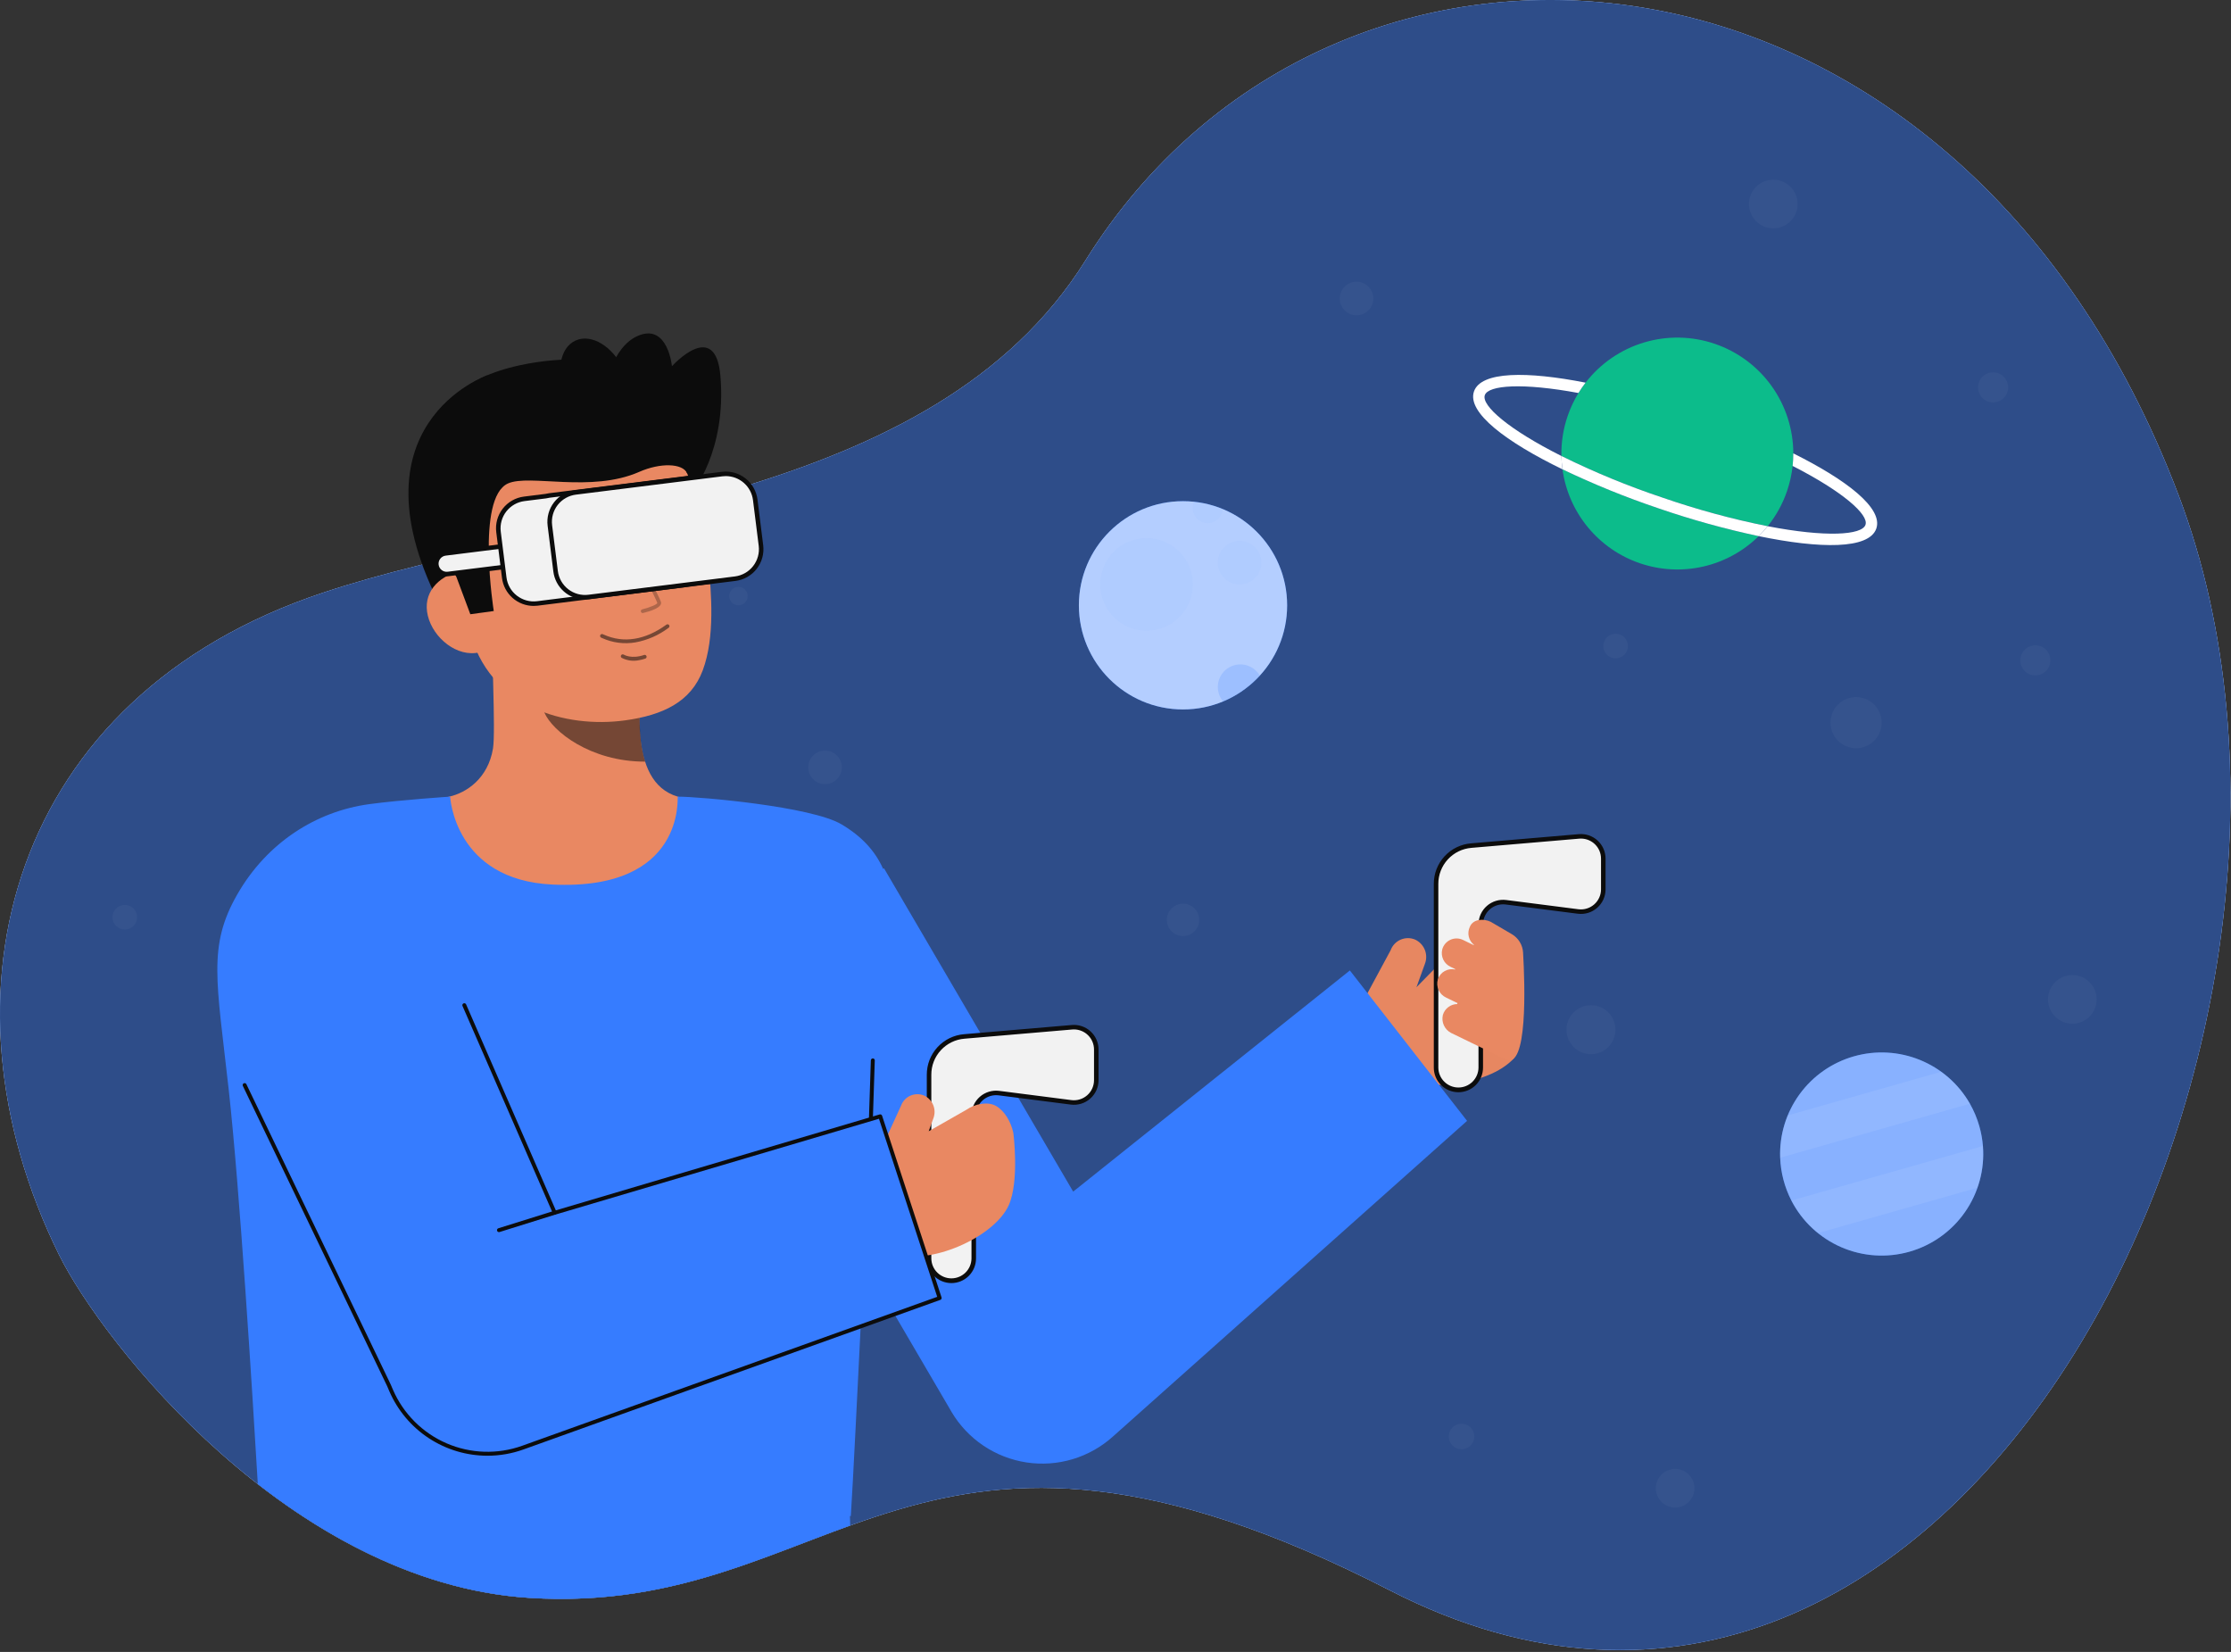 <svg width="986" height="730" viewBox="0 0 986 730" fill="none" xmlns="http://www.w3.org/2000/svg">
<rect x="0" y="0" width="986" height="730" fill="#333333" stroke="none"/>
<g clip-path="url(#clip0_228_11850)">
<path d="M26.041 554.4C-30.924 438.935 4.51 307.928 142.794 261.912C249.048 226.553 412.005 223.591 479.814 114.974C589.731 -61.095 864.266 -41.407 962.871 218.938C1052.59 455.831 866.249 832.265 614.228 702.78C404.216 594.88 370.428 714.831 233.893 706.107C128.6 699.379 45.258 593.352 26.041 554.4Z" fill="#F3F5FD"/>
<path d="M26.041 554.4C-30.924 438.935 4.51 307.928 142.794 261.912C249.048 226.553 412.005 223.591 479.814 114.974C589.731 -61.095 864.266 -41.407 962.871 218.938C1052.59 455.831 866.249 832.265 614.228 702.78C404.216 594.88 370.428 714.831 233.893 706.107C128.6 699.379 45.258 593.352 26.041 554.4Z" fill="#367CFF"/>
<g opacity="0.75">
<path opacity="0.75" d="M26.041 554.4C-30.924 438.935 4.51 307.928 142.794 261.912C249.048 226.553 412.005 223.591 479.814 114.974C589.731 -61.095 864.266 -41.407 962.871 218.938C1052.59 455.831 866.249 832.265 614.228 702.78C404.216 594.88 370.428 714.831 233.893 706.107C128.6 699.379 45.258 593.352 26.041 554.4Z" fill="#292A2E"/>
</g>
<g opacity="0.18">
<path opacity="0.18" d="M326.365 267.494C328.622 267.494 330.452 265.664 330.452 263.407C330.452 261.15 328.622 259.32 326.365 259.32C324.108 259.32 322.278 261.15 322.278 263.407C322.278 265.664 324.108 267.494 326.365 267.494Z" fill="white"/>
<path opacity="0.18" d="M364.627 346.533C368.731 346.533 372.057 343.206 372.057 339.103C372.057 334.999 368.731 331.673 364.627 331.673C360.524 331.673 357.197 334.999 357.197 339.103C357.197 343.206 360.524 346.533 364.627 346.533Z" fill="white"/>
<path opacity="0.18" d="M599.522 139.336C603.626 139.336 606.952 136.01 606.952 131.906C606.952 127.803 603.626 124.476 599.522 124.476C595.419 124.476 592.092 127.803 592.092 131.906C592.092 136.01 595.419 139.336 599.522 139.336Z" fill="white"/>
<path opacity="0.18" d="M364 553.273C366.125 553.273 367.847 551.551 367.847 549.426C367.847 547.302 366.125 545.579 364 545.579C361.875 545.579 360.153 547.302 360.153 549.426C360.153 551.551 361.875 553.273 364 553.273Z" fill="white"/>
<path opacity="0.18" d="M703.133 465.862C709.113 465.862 713.96 461.015 713.96 455.035C713.96 449.055 709.113 444.208 703.133 444.208C697.154 444.208 692.306 449.055 692.306 455.035C692.306 461.015 697.154 465.862 703.133 465.862Z" fill="white"/>
<path opacity="0.18" d="M320.336 651.355C323.666 651.355 326.365 648.656 326.365 645.326C326.365 641.996 323.666 639.297 320.336 639.297C317.006 639.297 314.307 641.996 314.307 645.326C314.307 648.656 317.006 651.355 320.336 651.355Z" fill="white"/>
<path opacity="0.18" d="M783.716 100.908C789.656 100.908 794.471 96.093 794.471 90.153C794.471 84.213 789.656 79.398 783.716 79.398C777.776 79.398 772.961 84.213 772.961 90.153C772.961 96.093 777.776 100.908 783.716 100.908Z" fill="white"/>
<path opacity="0.18" d="M714.03 290.933C717.039 290.933 719.478 288.494 719.478 285.485C719.478 282.476 717.039 280.037 714.03 280.037C711.021 280.037 708.582 282.476 708.582 285.485C708.582 288.494 711.021 290.933 714.03 290.933Z" fill="white"/>
<path opacity="0.18" d="M55.152 410.784C58.161 410.784 60.6 408.345 60.6 405.336C60.6 402.327 58.161 399.888 55.152 399.888C52.143 399.888 49.704 402.327 49.704 405.336C49.704 408.345 52.143 410.784 55.152 410.784Z" fill="white"/>
<path opacity="0.18" d="M522.836 413.651C526.79 413.651 529.995 410.446 529.995 406.492C529.995 402.538 526.79 399.333 522.836 399.333C518.882 399.333 515.677 402.538 515.677 406.492C515.677 410.446 518.882 413.651 522.836 413.651Z" fill="white"/>
<path opacity="0.18" d="M448.682 615.161C451.652 615.161 454.059 612.753 454.059 609.784C454.059 606.814 451.652 604.407 448.682 604.407C445.713 604.407 443.305 606.814 443.305 609.784C443.305 612.753 445.713 615.161 448.682 615.161Z" fill="white"/>
<path opacity="0.18" d="M820.299 330.658C826.546 330.658 831.61 325.594 831.61 319.347C831.61 313.1 826.546 308.036 820.299 308.036C814.052 308.036 808.988 313.1 808.988 319.347C808.988 325.594 814.052 330.658 820.299 330.658Z" fill="white"/>
<path opacity="0.18" d="M880.852 177.842C884.527 177.842 887.506 174.863 887.506 171.188C887.506 167.513 884.527 164.534 880.852 164.534C877.177 164.534 874.198 167.513 874.198 171.188C874.198 174.863 877.177 177.842 880.852 177.842Z" fill="white"/>
<path opacity="0.18" d="M508.443 554.204C512.438 554.204 515.676 550.966 515.676 546.971C515.676 542.976 512.438 539.738 508.443 539.738C504.448 539.738 501.21 542.976 501.21 546.971C501.21 550.966 504.448 554.204 508.443 554.204Z" fill="white"/>
<path opacity="0.18" d="M740.337 666.208C745.056 666.208 748.882 662.382 748.882 657.663C748.882 652.944 745.056 649.118 740.337 649.118C735.618 649.118 731.792 652.944 731.792 657.663C731.792 662.382 735.618 666.208 740.337 666.208Z" fill="white"/>
<path opacity="0.18" d="M915.876 452.396C921.816 452.396 926.631 447.581 926.631 441.641C926.631 435.701 921.816 430.886 915.876 430.886C909.936 430.886 905.121 435.701 905.121 441.641C905.121 447.581 909.936 452.396 915.876 452.396Z" fill="white"/>
<path opacity="0.18" d="M899.533 298.472C903.208 298.472 906.187 295.493 906.187 291.818C906.187 288.143 903.208 285.164 899.533 285.164C895.858 285.164 892.879 288.143 892.879 291.818C892.879 295.493 895.858 298.472 899.533 298.472Z" fill="white"/>
<path opacity="0.18" d="M645.932 640.455C649.055 640.455 651.587 637.923 651.587 634.8C651.587 631.677 649.055 629.145 645.932 629.145C642.809 629.145 640.277 631.677 640.277 634.8C640.277 637.923 642.809 640.455 645.932 640.455Z" fill="white"/>
</g>
<path d="M733.06 224.668C747.535 229.645 762.298 233.739 777.269 236.926C770.495 243.595 762 248.249 752.733 250.367C743.466 252.486 733.793 251.985 724.794 248.921C715.796 245.857 707.827 240.35 701.778 233.017C695.729 225.684 691.839 216.813 690.543 207.396C704.352 214.009 718.551 219.777 733.06 224.668Z" fill="#0CBC8B"/>
<path d="M789.812 216.938C787.892 222.601 784.989 227.882 781.237 232.538C765.453 229.374 749.903 225.142 734.692 219.872C719.422 214.764 704.516 208.626 690.077 201.5C689.946 195.521 690.869 189.566 692.804 183.907C694.023 180.327 695.632 176.892 697.604 173.665C698.568 172.084 699.618 170.557 700.752 169.093C707.288 160.639 716.303 154.44 726.536 151.361C736.769 148.283 747.708 148.48 757.824 151.924C767.939 155.368 776.725 161.888 782.953 170.571C789.181 179.255 792.54 189.667 792.559 200.353C792.562 202.205 792.462 204.055 792.259 205.896C791.852 209.656 791.032 213.359 789.812 216.938Z" fill="#0CBC8B"/>
<path d="M829.25 233.549C826.092 242.824 804.38 242.533 777.269 236.926C778.679 235.545 780.004 234.08 781.237 232.54C806.946 237.509 822.898 236.495 824.457 231.917C825.979 227.447 814.562 217.301 792.257 205.897C792.46 204.056 792.56 202.206 792.557 200.354C816.157 212.107 832.306 224.573 829.25 233.549Z" fill="white"/>
<path d="M781.237 232.54C780.004 234.08 778.679 235.545 777.269 236.926C762.298 233.739 747.535 229.645 733.06 224.668C718.551 219.778 704.353 214.012 690.543 207.4C690.27 205.446 690.114 203.477 690.077 201.505C704.516 208.631 719.422 214.769 734.692 219.878C749.903 225.147 765.454 229.377 781.237 232.54Z" fill="white"/>
<path d="M690.543 207.4C665.643 195.3 648.266 182.28 651.424 173.005C654.48 164.029 674.893 164.012 700.75 169.098C699.616 170.562 698.566 172.089 697.602 173.67C672.975 169.096 657.739 170.17 656.217 174.637C654.659 179.215 666.689 189.757 690.077 201.505C690.114 203.478 690.27 205.446 690.543 207.4Z" fill="white"/>
<path d="M522.836 313.513C548.251 313.513 568.855 292.91 568.855 267.494C568.855 242.078 548.251 221.475 522.836 221.475C497.42 221.475 476.817 242.078 476.817 267.494C476.817 292.91 497.42 313.513 522.836 313.513Z" fill="#367CFF"/>
<g opacity="0.79">
<path opacity="0.79" d="M522.836 313.513C548.251 313.513 568.855 292.91 568.855 267.494C568.855 242.078 548.251 221.475 522.836 221.475C497.42 221.475 476.817 242.078 476.817 267.494C476.817 292.91 497.42 313.513 522.836 313.513Z" fill="white"/>
</g>
<g opacity="0.18">
<path opacity="0.18" d="M547.845 258.251C553.153 258.251 557.457 253.947 557.457 248.639C557.457 243.33 553.153 239.027 547.845 239.027C542.536 239.027 538.233 243.33 538.233 248.639C538.233 253.947 542.536 258.251 547.845 258.251Z" fill="#367CFF"/>
</g>
<g opacity="0.18">
<path opacity="0.18" d="M540.346 224.93C540.292 225.902 540.024 226.85 539.561 227.705C539.097 228.561 538.45 229.303 537.665 229.879C536.881 230.455 535.978 230.849 535.023 231.035C534.068 231.22 533.083 231.192 532.14 230.952C531.197 230.712 530.319 230.265 529.569 229.646C528.819 229.026 528.216 228.247 527.802 227.366C527.389 226.485 527.176 225.524 527.178 224.551C527.18 223.578 527.398 222.617 527.816 221.738C532.123 222.2 536.343 223.275 540.346 224.93Z" fill="#367CFF"/>
</g>
<g opacity="0.18">
<path opacity="0.18" d="M506.723 278.703C518.017 278.703 527.173 269.547 527.173 258.253C527.173 246.959 518.017 237.803 506.723 237.803C495.429 237.803 486.273 246.959 486.273 258.253C486.273 269.547 495.429 278.703 506.723 278.703Z" fill="#367CFF"/>
</g>
<path opacity="0.18" d="M556.78 298.565C552.276 303.51 546.739 307.402 540.561 309.965C539.672 308.91 539.013 307.681 538.625 306.357C538.237 305.034 538.128 303.643 538.306 302.275C538.484 300.907 538.944 299.591 539.658 298.41C540.371 297.23 541.323 296.21 542.451 295.417C543.58 294.624 544.861 294.074 546.214 293.802C547.566 293.531 548.961 293.543 550.308 293.839C551.655 294.135 552.927 294.708 554.041 295.522C555.155 296.335 556.088 297.372 556.78 298.565Z" fill="#367CFF"/>
<path d="M874.781 497.684C875.596 500.546 876.126 503.48 876.364 506.446C877.176 516.782 874.386 527.08 868.467 535.592C862.548 544.104 853.865 550.305 843.893 553.142C833.921 555.979 823.275 555.276 813.762 551.154C804.249 547.032 796.456 539.745 791.706 530.529C788.692 524.655 786.999 518.192 786.746 511.595C786.387 501.56 789.402 491.695 795.309 483.576C801.216 475.456 809.674 469.551 819.332 466.803C828.99 464.056 839.29 464.625 848.586 468.42C857.883 472.215 865.639 479.016 870.615 487.737C872.397 490.874 873.796 494.213 874.781 497.684Z" fill="#367CFF"/>
<g opacity="0.64">
<path opacity="0.64" d="M874.781 497.684C875.596 500.546 876.126 503.48 876.364 506.446C877.176 516.782 874.386 527.08 868.467 535.592C862.548 544.104 853.865 550.305 843.893 553.142C833.921 555.979 823.275 555.276 813.762 551.154C804.249 547.032 796.456 539.745 791.706 530.529C788.692 524.655 786.999 518.192 786.746 511.595C786.387 501.56 789.402 491.695 795.309 483.576C801.216 475.456 809.674 469.551 819.332 466.803C828.99 464.056 839.29 464.625 848.586 468.42C857.883 472.215 865.639 479.016 870.615 487.737C872.397 490.874 873.796 494.213 874.781 497.684Z" fill="white"/>
</g>
<g opacity="0.28">
<path opacity="0.28" d="M870.615 487.737L786.746 511.6C786.507 505.205 787.65 498.833 790.097 492.919L857.933 473.619C863.126 477.359 867.452 482.174 870.615 487.737Z" fill="white"/>
</g>
<g opacity="0.28">
<path opacity="0.28" d="M876.364 506.446C876.859 512.684 876.04 518.957 873.958 524.859L803.443 544.919C798.567 540.996 794.569 536.094 791.706 530.529L876.364 506.446Z" fill="white"/>
</g>
<path d="M311.712 355.136C311.419 355.098 308.172 408.98 245.576 404.282C202.241 401.036 186.79 355.06 185.797 355.06C190.47 354.067 196.244 352.56 198.538 352.043C206.162 350.325 215.679 344.034 217.878 330.782C219.146 323.145 216.996 284.071 217.657 276.344L284.176 291.191C283.246 307.511 276.741 345.346 299.541 352.042C303.335 353.15 307.421 354.168 311.712 355.136Z" fill="#E98862"/>
<path opacity="0.52" d="M285.108 336.58C284.067 333.222 283.396 329.76 283.108 326.256C282.377 318.26 282.523 310.208 283.543 302.244C270.023 300.419 257.286 294.839 246.779 286.137C245.544 290.699 238.751 310.631 240.632 314.966C244.186 323.161 260.892 336.58 285.108 336.58Z" fill="#0C0C0C"/>
<path d="M305.915 217.554C305.915 217.554 321.201 199.336 318.39 166.142C316.214 140.442 296.969 161.842 296.969 161.842C296.969 161.842 295.222 143.352 282.569 148.142C269.916 152.932 266.921 173.463 266.921 173.463" fill="#0C0C0C"/>
<path d="M215.474 165.786C215.474 165.786 152.21 187.663 195.88 270.163L201.708 269.227L213.538 267.327" fill="#0C0C0C"/>
<path d="M276.276 318.335C250.176 321.926 215.847 312.809 207.419 278.196L199.814 246.964C191.386 212.35 202.733 179.864 235.324 171.928C267.914 163.992 299.106 186.121 307.534 220.734L310.901 234.561C311.974 239.328 312.721 244.163 313.137 249.033C314.331 261.894 316.096 281.459 310.58 296.238C305.372 310.19 292.952 316.042 276.276 318.335Z" fill="#E98862"/>
<path opacity="0.52" d="M280.841 283.874C286.174 282.898 291.202 280.683 295.522 277.408C295.703 277.275 295.825 277.076 295.859 276.854C295.894 276.632 295.839 276.405 295.706 276.224C295.573 276.042 295.374 275.921 295.152 275.887C294.93 275.852 294.703 275.907 294.522 276.04C285.16 282.855 275.585 284.375 266.834 280.44C266.656 280.355 266.474 280.28 266.289 280.214C266.075 280.153 265.847 280.179 265.652 280.285C265.457 280.392 265.312 280.571 265.247 280.783C265.183 280.996 265.205 281.225 265.308 281.422C265.411 281.618 265.587 281.767 265.798 281.835C265.866 281.859 265.98 281.912 266.139 281.984C270.742 284.063 275.861 284.721 280.841 283.874Z" fill="#0C0C0C"/>
<path opacity="0.52" d="M282.394 291.751C283.361 291.59 284.313 291.347 285.238 291.025C285.441 290.944 285.604 290.789 285.695 290.591C285.786 290.393 285.798 290.167 285.727 289.961C285.656 289.755 285.508 289.585 285.314 289.485C285.121 289.385 284.896 289.363 284.687 289.425C279.114 291.347 275.787 289.357 275.646 289.271C275.456 289.16 275.231 289.128 275.017 289.18C274.804 289.233 274.62 289.366 274.503 289.553C274.386 289.739 274.346 289.963 274.392 290.178C274.437 290.393 274.564 290.582 274.746 290.705C277.098 291.926 279.8 292.296 282.394 291.751Z" fill="#0C0C0C"/>
<path d="M301.98 238.079C304.262 238.079 306.111 236.229 306.111 233.948C306.111 231.666 304.262 229.817 301.98 229.817C299.699 229.817 297.849 231.666 297.849 233.948C297.849 236.229 299.699 238.079 301.98 238.079Z" fill="#0C0C0C"/>
<path d="M262.706 247.343C264.987 247.343 266.837 245.493 266.837 243.212C266.837 240.93 264.987 239.081 262.706 239.081C260.424 239.081 258.575 240.93 258.575 243.212C258.575 245.493 260.424 247.343 262.706 247.343Z" fill="#0C0C0C"/>
<path d="M212.011 288.248C202.111 290.659 191.498 282.019 189.086 272.115C186.674 262.211 193.374 254.794 203.278 252.382L210 257.776L220.529 286.176L212.011 288.248Z" fill="#E98862"/>
<path d="M218.221 270.013C218.221 270.013 210.274 220.119 224.471 213.659C233.926 209.359 261.22 217.893 282.525 208.517C291.846 204.417 301.656 204.699 303.656 209.087C304.449 210.825 304.494 183.227 284.656 166.854C268.856 153.819 228.056 158.499 211.156 167.854C164.356 193.754 201.732 255.017 201.732 255.017L207.863 271.438L218.221 270.013Z" fill="#0C0C0C"/>
<g opacity="0.52">
<path opacity="0.52" d="M284.179 270.9L284.243 270.887C287.436 270.119 292.707 268.473 292.135 266.087C291.657 264.108 281.095 244.044 279.891 241.763C279.784 241.572 279.607 241.431 279.398 241.37C279.189 241.308 278.964 241.33 278.771 241.432C278.578 241.534 278.432 241.707 278.365 241.915C278.298 242.122 278.314 242.348 278.411 242.544C283.097 251.428 290.183 265.134 290.511 266.479C290.333 267.119 287.162 268.468 283.855 269.264C283.646 269.315 283.465 269.446 283.349 269.627C283.234 269.809 283.193 270.029 283.235 270.24C283.277 270.451 283.399 270.638 283.575 270.762C283.752 270.885 283.969 270.936 284.182 270.904L284.179 270.9Z" fill="#0C0C0C"/>
</g>
<path d="M289.046 226.889C291.314 225.148 294.002 224.036 296.837 223.665C298.279 223.464 299.743 223.483 301.179 223.721C302.643 223.957 304.071 224.375 305.431 224.967L305.537 225.009C305.884 225.149 306.272 225.148 306.619 225.008C306.966 224.867 307.245 224.598 307.398 224.256C307.55 223.914 307.564 223.526 307.436 223.174C307.308 222.822 307.049 222.534 306.713 222.369C305.164 221.55 303.517 220.93 301.813 220.524C300.08 220.105 298.293 219.948 296.513 220.059C294.728 220.151 292.963 220.488 291.269 221.059C289.52 221.629 287.862 222.447 286.344 223.486C285.868 223.812 285.542 224.315 285.436 224.882C285.331 225.449 285.455 226.035 285.781 226.51C286.108 226.986 286.61 227.313 287.177 227.418C287.744 227.524 288.33 227.399 288.806 227.073C288.851 227.042 288.895 227.009 288.938 226.973L289.046 226.889Z" fill="#0C0C0C"/>
<path d="M264.548 228.385C262.738 228.059 260.89 227.993 259.061 228.19C257.281 228.362 255.534 228.778 253.867 229.426C252.2 230.054 250.636 230.929 249.228 232.021C247.838 233.09 246.59 234.33 245.512 235.713C245.273 236 245.155 236.369 245.182 236.742C245.209 237.115 245.38 237.463 245.658 237.713C245.936 237.963 246.3 238.095 246.674 238.082C247.048 238.069 247.402 237.912 247.662 237.644L247.746 237.557C248.743 236.46 249.874 235.493 251.113 234.679C252.325 233.872 253.653 233.255 255.051 232.847C257.789 232.024 260.696 231.936 263.478 232.594L263.607 232.628C264.165 232.775 264.758 232.694 265.257 232.403C265.755 232.113 266.117 231.636 266.264 231.078C266.411 230.52 266.33 229.927 266.039 229.428C265.749 228.93 265.272 228.568 264.714 228.421C264.66 228.407 264.6 228.4 264.548 228.385Z" fill="#0C0C0C"/>
<path d="M271.522 187.814C278.521 184.586 280.343 173.618 275.592 163.317C270.841 153.015 261.316 147.28 254.318 150.508C247.319 153.736 245.497 164.703 250.248 175.005C254.998 185.307 264.523 191.041 271.522 187.814Z" fill="#0C0C0C"/>
<path d="M371.908 364.282C358.538 356.362 309.108 352.042 299.538 352.042C299.248 352.042 303.188 393.672 244.148 390.892C200.768 388.842 198.948 352.042 198.948 352.042C198.948 352.042 177.468 353.432 163.178 355.362C139.788 358.532 118.078 372.272 104.928 395.142C91.748 418.062 95.728 433.372 101.068 481.392C105.938 525.172 111.588 616.021 113.938 655.841C116.698 657.991 119.505 660.102 122.358 662.172C124.11 663.442 125.88 664.696 127.669 665.932C127.799 666.022 127.927 666.114 128.058 666.203C129.815 667.417 131.59 668.612 133.381 669.789C133.468 669.846 133.552 669.904 133.638 669.961C163.201 689.368 197.213 703.775 233.893 706.112C292.863 709.882 332.663 689.642 375.773 674.132C375.683 671.422 375.633 669.971 375.633 669.971L375.308 669.961H376.023C377.913 641.431 384.443 496.922 386.423 473.762C390.608 424.672 408.338 385.862 371.908 364.282Z" fill="#367CFF"/>
<path d="M614.588 419.94C614.966 418.9 615.551 417.947 616.309 417.14C617.067 416.334 617.981 415.69 618.996 415.248C620.011 414.807 621.105 414.577 622.212 414.572C623.318 414.567 624.414 414.788 625.433 415.221C627.375 416.127 628.901 417.737 629.702 419.725C630.503 421.713 630.52 423.931 629.748 425.931L626 436.273L649.572 412.238C652.502 409.161 658.065 407.26 661.299 410.773C664.099 413.441 670.577 414.263 671.628 419.263C671.664 419.289 671.598 465.051 668.881 467.904C657.351 480.012 629.481 482.354 613.933 476.204L589.462 466.528L614.588 419.94Z" fill="#E98862"/>
<g opacity="0.1">
<path opacity="0.1" d="M614.588 419.94C614.966 418.9 615.551 417.947 616.309 417.14C617.067 416.334 617.981 415.69 618.996 415.248C620.011 414.807 621.105 414.577 622.212 414.572C623.318 414.567 624.414 414.788 625.433 415.221C627.375 416.127 628.901 417.737 629.702 419.725C630.503 421.713 630.52 423.931 629.748 425.931L626 436.273L649.572 412.238C652.502 409.161 658.065 407.26 661.299 410.773C664.099 413.441 670.577 414.263 671.628 419.263C671.664 419.289 671.598 465.051 668.881 467.904C657.351 480.012 629.481 482.354 613.933 476.204L589.462 466.528L614.588 419.94Z" fill="#0C0C0C"/>
</g>
<path d="M708.581 379.453C708.581 378.085 708.297 376.733 707.747 375.481C707.197 374.229 706.393 373.104 705.386 372.179C704.378 371.254 703.19 370.549 701.896 370.107C700.601 369.666 699.23 369.498 697.867 369.614L650.256 373.679C646.006 374.042 642.047 375.987 639.162 379.128C636.277 382.27 634.676 386.38 634.676 390.646V471.8C634.676 474.419 635.716 476.93 637.568 478.782C639.42 480.634 641.931 481.675 644.55 481.675C645.847 481.675 647.131 481.419 648.329 480.923C649.527 480.427 650.615 479.7 651.532 478.783C652.449 477.866 653.177 476.777 653.673 475.579C654.169 474.381 654.424 473.097 654.424 471.8V408.506C654.424 407.103 654.723 405.717 655.301 404.439C655.879 403.161 656.722 402.02 657.775 401.094C658.828 400.167 660.066 399.476 661.407 399.065C662.749 398.654 664.162 398.534 665.553 398.712L697.453 402.796C698.844 402.974 700.258 402.854 701.599 402.443C702.94 402.032 704.178 401.34 705.231 400.413C706.284 399.486 707.127 398.346 707.705 397.068C708.283 395.789 708.581 394.403 708.581 393V379.453Z" fill="#F2F2F2"/>
<path d="M644.55 482.674C641.667 482.671 638.903 481.524 636.864 479.485C634.826 477.447 633.679 474.683 633.676 471.8V390.646C633.651 386.122 635.339 381.756 638.399 378.424C641.459 375.092 645.666 373.041 650.176 372.682L697.787 368.618C699.288 368.489 700.799 368.674 702.224 369.16C703.65 369.647 704.959 370.424 706.068 371.442C707.177 372.461 708.063 373.699 708.669 375.078C709.275 376.457 709.587 377.947 709.587 379.453V393C709.587 394.544 709.258 396.072 708.622 397.479C707.986 398.887 707.057 400.143 705.897 401.163C704.738 402.184 703.374 402.946 701.897 403.398C700.42 403.85 698.863 403.982 697.331 403.786L665.431 399.701C664.181 399.541 662.911 399.65 661.707 400.019C660.502 400.388 659.389 401.009 658.443 401.842C657.497 402.674 656.739 403.699 656.22 404.847C655.701 405.995 655.432 407.241 655.431 408.501V471.8C655.427 474.684 654.28 477.448 652.24 479.487C650.2 481.526 647.434 482.672 644.55 482.674ZM698.733 370.574C698.474 370.574 698.214 370.586 697.952 370.608L650.341 374.672C646.332 374.992 642.593 376.816 639.873 379.778C637.154 382.74 635.654 386.621 635.676 390.643V471.8C635.701 474.137 636.647 476.37 638.308 478.014C639.97 479.658 642.213 480.58 644.55 480.58C646.888 480.58 649.131 479.658 650.793 478.014C652.454 476.37 653.4 474.137 653.425 471.8V408.506C653.425 406.961 653.754 405.434 654.39 404.026C655.026 402.619 655.955 401.363 657.114 400.343C658.274 399.322 659.638 398.56 661.115 398.108C662.591 397.656 664.148 397.523 665.68 397.72L697.58 401.805C698.83 401.964 700.1 401.856 701.304 401.486C702.509 401.117 703.621 400.496 704.567 399.663C705.513 398.831 706.271 397.806 706.791 396.658C707.31 395.51 707.579 394.265 707.58 393.005V379.453C707.58 377.103 706.649 374.85 704.99 373.186C703.332 371.523 701.081 370.584 698.732 370.577L698.733 370.574Z" fill="#0C0C0C"/>
<path d="M637.675 448.556C638.071 447.157 638.912 445.925 640.072 445.049C641.232 444.172 642.646 443.699 644.1 443.7C644.081 443.584 643.955 443.315 644.157 443.294L639.15 440.862C637.659 440.177 636.466 438.977 635.792 437.481C635.118 435.986 635.007 434.297 635.481 432.727C636 431.192 637.071 429.904 638.485 429.113C639.9 428.322 641.557 428.084 643.137 428.446C643.115 428.385 643.147 428.317 643.145 428.251L641.088 427.251C639.686 426.6 638.552 425.485 637.878 424.094C637.204 422.703 637.031 421.122 637.388 419.618C637.632 418.679 638.08 417.807 638.702 417.063C639.324 416.319 640.103 415.723 640.983 415.316C641.863 414.91 642.822 414.704 643.791 414.713C644.761 414.722 645.716 414.947 646.588 415.37L651.337 417.676C651.345 417.648 651.328 417.621 651.337 417.595C651.346 417.569 651.394 417.553 651.413 417.523C650.255 416.597 649.447 415.305 649.119 413.858C648.792 412.412 648.966 410.898 649.613 409.564C651.058 406.01 655.779 405.876 658.849 407.364L668.156 412.812C669.592 413.653 670.798 414.836 671.667 416.256C672.535 417.676 673.039 419.288 673.133 420.95C673.963 435.328 675.233 472.932 665.433 468.174L641.311 456.46C639.913 455.734 638.796 454.562 638.138 453.131C637.479 451.7 637.317 450.09 637.675 448.556Z" fill="#E98862"/>
<path d="M596.576 428.853L474.29 526.583L390.688 383.7L308.212 431.957L419.712 622.512L420.552 623.965C424.077 629.9 428.875 634.979 434.6 638.835C440.325 642.691 446.835 645.229 453.66 646.264C460.485 647.3 467.454 646.807 474.066 644.823C480.677 642.839 486.766 639.411 491.892 634.789L648.381 495.323L596.576 428.853Z" fill="#367CFF"/>
<path d="M484.508 463.792C484.508 462.424 484.224 461.072 483.674 459.82C483.124 458.568 482.32 457.444 481.312 456.519C480.305 455.594 479.117 454.888 477.822 454.447C476.528 454.005 475.156 453.837 473.794 453.954L426.183 458.018C421.933 458.381 417.974 460.326 415.089 463.467C412.204 466.609 410.603 470.719 410.603 474.985V556.138C410.603 558.757 411.643 561.268 413.495 563.12C415.346 564.972 417.858 566.013 420.477 566.013C421.774 566.013 423.058 565.757 424.256 565.261C425.454 564.765 426.542 564.037 427.459 563.12C428.376 562.203 429.103 561.115 429.599 559.917C430.096 558.719 430.351 557.435 430.351 556.138V492.845C430.351 491.442 430.65 490.056 431.228 488.778C431.806 487.5 432.649 486.359 433.702 485.433C434.755 484.506 435.993 483.814 437.334 483.404C438.675 482.993 440.089 482.873 441.48 483.051L473.38 487.135C474.771 487.313 476.184 487.193 477.525 486.782C478.866 486.371 480.104 485.68 481.157 484.753C482.21 483.826 483.054 482.686 483.631 481.408C484.209 480.13 484.508 478.743 484.508 477.341V463.792Z" fill="#F2F2F2"/>
<path d="M420.477 567.013C417.593 567.011 414.829 565.864 412.789 563.826C410.75 561.787 409.603 559.022 409.6 556.139V474.985C409.575 470.461 411.262 466.095 414.323 462.763C417.383 459.431 421.59 457.38 426.1 457.021L473.711 452.957C475.211 452.829 476.722 453.014 478.148 453.5C479.573 453.986 480.882 454.764 481.991 455.782C483.1 456.801 483.986 458.039 484.592 459.417C485.198 460.796 485.511 462.286 485.511 463.792V477.341C485.511 478.886 485.182 480.412 484.546 481.82C483.909 483.227 482.981 484.483 481.821 485.504C480.662 486.524 479.298 487.286 477.821 487.738C476.344 488.191 474.788 488.323 473.256 488.127L441.356 484.042C440.106 483.882 438.836 483.99 437.631 484.359C436.426 484.728 435.314 485.35 434.367 486.182C433.421 487.015 432.663 488.039 432.144 489.188C431.625 490.336 431.356 491.582 431.356 492.842V556.136C431.353 559.02 430.206 561.786 428.166 563.825C426.127 565.864 423.361 567.011 420.477 567.013ZM474.659 454.913C474.401 454.913 474.141 454.925 473.879 454.947L426.268 459.011C422.258 459.33 418.518 461.155 415.797 464.118C413.076 467.08 411.577 470.962 411.6 474.985V556.139C411.625 558.476 412.571 560.709 414.232 562.353C415.894 563.998 418.137 564.92 420.474 564.92C422.812 564.92 425.055 563.998 426.717 562.353C428.378 560.709 429.324 558.476 429.349 556.139V492.845C429.349 491.3 429.678 489.773 430.314 488.366C430.95 486.958 431.879 485.702 433.039 484.682C434.199 483.661 435.562 482.899 437.039 482.447C438.516 481.995 440.073 481.863 441.605 482.059L473.505 486.143C474.755 486.303 476.025 486.195 477.23 485.826C478.435 485.456 479.547 484.835 480.493 484.002C481.439 483.17 482.197 482.145 482.717 480.997C483.236 479.849 483.505 478.603 483.505 477.343V463.792C483.505 461.442 482.573 459.189 480.915 457.525C479.256 455.861 477.005 454.923 474.656 454.916L474.659 454.913Z" fill="#0C0C0C"/>
<path d="M398.234 488.589C398.589 487.61 399.14 486.713 399.853 485.954C400.567 485.195 401.427 484.589 402.382 484.174C403.337 483.758 404.367 483.541 405.408 483.537C406.45 483.532 407.481 483.74 408.44 484.147C410.268 485 411.704 486.515 412.458 488.386C413.212 490.257 413.227 492.345 412.501 494.227L410.436 499.919L427.071 490.437C430.91 487.762 436.522 486.671 440.171 488.72C443.997 490.868 446.841 495.858 447.83 500.564C447.864 500.589 450.595 521.851 445.839 532.55C439.446 546.927 410.226 559.584 395.594 553.798L372.564 544.692L398.234 488.589Z" fill="#E98862"/>
<path d="M384.007 522.633H383.978C383.864 522.629 383.751 522.603 383.647 522.556C383.543 522.509 383.449 522.441 383.371 522.358C383.293 522.274 383.232 522.176 383.192 522.069C383.152 521.961 383.134 521.847 383.138 521.733L384.875 468.557C384.888 468.328 384.989 468.113 385.156 467.956C385.324 467.8 385.546 467.714 385.775 467.717C385.889 467.72 386.002 467.747 386.106 467.794C386.21 467.841 386.304 467.909 386.382 467.992C386.46 468.076 386.521 468.174 386.561 468.281C386.601 468.388 386.619 468.503 386.615 468.617L384.878 521.793C384.871 522.019 384.775 522.233 384.613 522.389C384.45 522.546 384.233 522.633 384.007 522.633Z" fill="#0C0C0C"/>
<path d="M389.026 493.314L245.162 535.914L196.062 406.304L100.268 444.94L171.886 612.171L172.87 614.471C177.542 625.286 186.158 633.916 196.967 638.605C207.775 643.293 219.964 643.688 231.053 639.709L415.3 573.607L389.026 493.314Z" fill="#367CFF"/>
<path d="M215.462 643.3C206.24 643.303 197.218 640.607 189.509 635.546C181.799 630.485 175.739 623.279 172.075 614.816L171.091 612.516L107.32 479.863C107.226 479.656 107.216 479.42 107.294 479.206C107.371 478.993 107.529 478.818 107.734 478.719C107.939 478.621 108.174 478.606 108.39 478.679C108.605 478.752 108.783 478.907 108.886 479.11L172.672 611.8L173.672 614.136C178.267 624.739 186.723 633.199 197.325 637.797C207.927 642.396 219.881 642.79 230.763 638.9L414.208 573.078L388.463 494.39L245.409 536.751C245.206 536.81 244.988 536.794 244.796 536.704C244.604 536.615 244.451 536.459 244.366 536.265L204.4 444.53C204.314 444.319 204.313 444.084 204.398 443.873C204.484 443.662 204.648 443.494 204.857 443.403C205.065 443.312 205.301 443.307 205.513 443.387C205.726 443.468 205.898 443.629 205.993 443.836L245.648 534.867L388.775 492.481C388.992 492.416 389.225 492.439 389.426 492.544C389.626 492.649 389.778 492.828 389.848 493.044L416.118 573.337C416.189 573.552 416.172 573.786 416.073 573.989C415.974 574.192 415.799 574.348 415.586 574.425L231.35 640.531C226.253 642.363 220.878 643.299 215.462 643.3Z" fill="#0C0C0C"/>
<path d="M220.526 544.486C220.317 544.488 220.113 544.415 219.953 544.28C219.793 544.144 219.688 543.956 219.656 543.748C219.625 543.541 219.669 543.33 219.781 543.153C219.894 542.976 220.066 542.845 220.267 542.786L244.903 535.086C245.12 535.026 245.353 535.052 245.551 535.16C245.748 535.268 245.897 535.449 245.964 535.664C246.031 535.879 246.012 536.112 245.911 536.314C245.81 536.515 245.634 536.669 245.421 536.744L220.784 544.444C220.701 544.471 220.614 544.485 220.526 544.486Z" fill="#0C0C0C"/>
<path d="M244.963 247.773L197.982 253.65C197.384 253.725 196.778 253.681 196.197 253.521C195.617 253.362 195.073 253.089 194.598 252.72C194.123 252.35 193.725 251.89 193.427 251.367C193.129 250.843 192.938 250.266 192.863 249.669C192.712 248.462 193.047 247.245 193.794 246.285C194.54 245.325 195.637 244.701 196.844 244.55L243.825 238.673L244.963 247.773Z" fill="#F2F2F2"/>
<path d="M197.409 254.685C195.988 254.684 194.621 254.142 193.585 253.168C192.55 252.195 191.925 250.863 191.837 249.445C191.75 248.027 192.206 246.628 193.113 245.534C194.02 244.441 195.31 243.734 196.72 243.558L243.701 237.681C243.831 237.663 243.963 237.672 244.09 237.706C244.217 237.74 244.336 237.8 244.439 237.881C244.543 237.961 244.63 238.062 244.695 238.176C244.76 238.29 244.802 238.416 244.818 238.546L245.956 247.646C245.989 247.909 245.916 248.174 245.753 248.384C245.59 248.593 245.351 248.729 245.088 248.762L198.106 254.639C197.875 254.668 197.642 254.684 197.409 254.685ZM242.957 239.785L196.968 245.539C196.024 245.657 195.166 246.145 194.583 246.895C193.999 247.646 193.737 248.598 193.855 249.541C193.973 250.485 194.461 251.343 195.212 251.927C195.963 252.51 196.914 252.772 197.858 252.654L243.847 246.901L242.957 239.785Z" fill="#0C0C0C"/>
<path d="M324.663 242.454L322.134 222.233C321.702 218.785 319.919 215.649 317.175 213.515C314.431 211.381 310.953 210.425 307.504 210.856L242.748 218.956C242.243 219.022 241.742 219.116 241.248 219.24L231.694 220.435C229.986 220.648 228.337 221.196 226.841 222.046C225.345 222.897 224.031 224.034 222.975 225.393C221.918 226.752 221.14 228.305 220.684 229.965C220.228 231.624 220.104 233.357 220.318 235.065L222.847 255.286C223.06 256.994 223.608 258.643 224.458 260.139C225.309 261.635 226.446 262.949 227.805 264.006C229.163 265.062 230.717 265.84 232.377 266.296C234.036 266.752 235.769 266.876 237.477 266.662L302.232 258.562C302.737 258.496 303.238 258.401 303.732 258.278L313.285 257.078C314.992 256.865 316.641 256.318 318.137 255.468C319.633 254.618 320.947 253.481 322.003 252.123C323.06 250.765 323.839 249.212 324.295 247.553C324.751 245.894 324.876 244.161 324.663 242.454Z" fill="#F2F2F2"/>
<path d="M235.842 267.765C232.407 267.758 229.093 266.5 226.518 264.226C223.944 261.953 222.287 258.819 221.856 255.411L219.326 235.19C218.862 231.478 219.892 227.734 222.188 224.781C224.484 221.828 227.859 219.909 231.571 219.444L241.071 218.256C241.584 218.129 242.103 218.032 242.627 217.965L307.383 209.865C309.221 209.634 311.086 209.768 312.873 210.259C314.659 210.75 316.331 211.588 317.793 212.725C319.255 213.862 320.479 215.276 321.395 216.886C322.31 218.497 322.9 220.272 323.129 222.11L325.658 242.33C325.889 244.168 325.755 246.034 325.264 247.82C324.773 249.606 323.936 251.278 322.798 252.741C321.661 254.203 320.247 255.427 318.637 256.343C317.026 257.258 315.251 257.848 313.413 258.077L303.913 259.265C303.4 259.39 302.881 259.488 302.357 259.556L237.601 267.656C237.017 267.729 236.43 267.765 235.842 267.765ZM309.155 211.753C308.644 211.755 308.134 211.788 307.628 211.853L242.872 219.953C242.406 220.014 241.943 220.102 241.487 220.216C241.449 220.225 241.411 220.232 241.373 220.237L231.819 221.432C228.635 221.834 225.74 223.483 223.77 226.016C221.801 228.55 220.916 231.761 221.311 234.946L223.84 255.167C224.242 258.351 225.891 261.245 228.424 263.215C230.958 265.185 234.169 266.07 237.354 265.675L302.11 257.575C302.577 257.514 303.039 257.426 303.496 257.312C303.534 257.303 303.572 257.296 303.61 257.291L313.162 256.096C316.346 255.694 319.241 254.046 321.211 251.512C323.181 248.979 324.066 245.767 323.671 242.582L321.142 222.362C320.775 219.44 319.355 216.751 317.149 214.8C314.942 212.849 312.1 211.769 309.155 211.762V211.753Z" fill="#0C0C0C"/>
<path d="M319.149 209.498L254.395 217.598C247.213 218.496 242.119 225.047 243.017 232.228L245.547 252.449C246.445 259.63 252.995 264.724 260.177 263.826L324.931 255.726C332.113 254.827 337.207 248.277 336.308 241.095L333.779 220.875C332.881 213.693 326.331 208.6 319.149 209.498Z" fill="#F2F2F2"/>
<path d="M258.523 264.927C255.09 264.919 251.778 263.66 249.207 261.385C246.636 259.111 244.982 255.977 244.556 252.571L242.027 232.35C241.796 230.511 241.929 228.646 242.42 226.859C242.91 225.072 243.748 223.4 244.885 221.937C246.022 220.474 247.436 219.25 249.047 218.334C250.657 217.418 252.432 216.829 254.271 216.6L319.027 208.5C322.738 208.04 326.479 209.071 329.431 211.367C332.383 213.662 334.304 217.035 334.773 220.745L337.302 240.966C337.762 244.677 336.732 248.419 334.436 251.371C332.141 254.323 328.768 256.243 325.058 256.712L260.302 264.812C259.712 264.887 259.118 264.925 258.523 264.927ZM320.786 210.393C320.281 210.393 319.776 210.424 319.275 210.488L254.519 218.588C252.941 218.784 251.418 219.29 250.036 220.076C248.655 220.861 247.441 221.912 246.465 223.166C245.489 224.421 244.77 225.856 244.349 227.389C243.928 228.922 243.813 230.522 244.011 232.1L246.54 252.321C246.737 253.898 247.242 255.421 248.028 256.803C248.814 258.185 249.864 259.399 251.119 260.375C252.374 261.351 253.809 262.07 255.342 262.491C256.875 262.912 258.476 263.027 260.054 262.829L324.81 254.729C327.994 254.326 330.888 252.678 332.858 250.144C334.828 247.611 335.713 244.399 335.318 241.215L332.788 221C332.419 218.074 330.997 215.384 328.788 213.432C326.579 211.479 323.734 210.399 320.786 210.393Z" fill="#0C0C0C"/>
</g>
<defs>
<clipPath id="clip0_228_11850">
<rect width="985.74" height="729.187" fill="white"/>
</clipPath>
</defs>
</svg>
